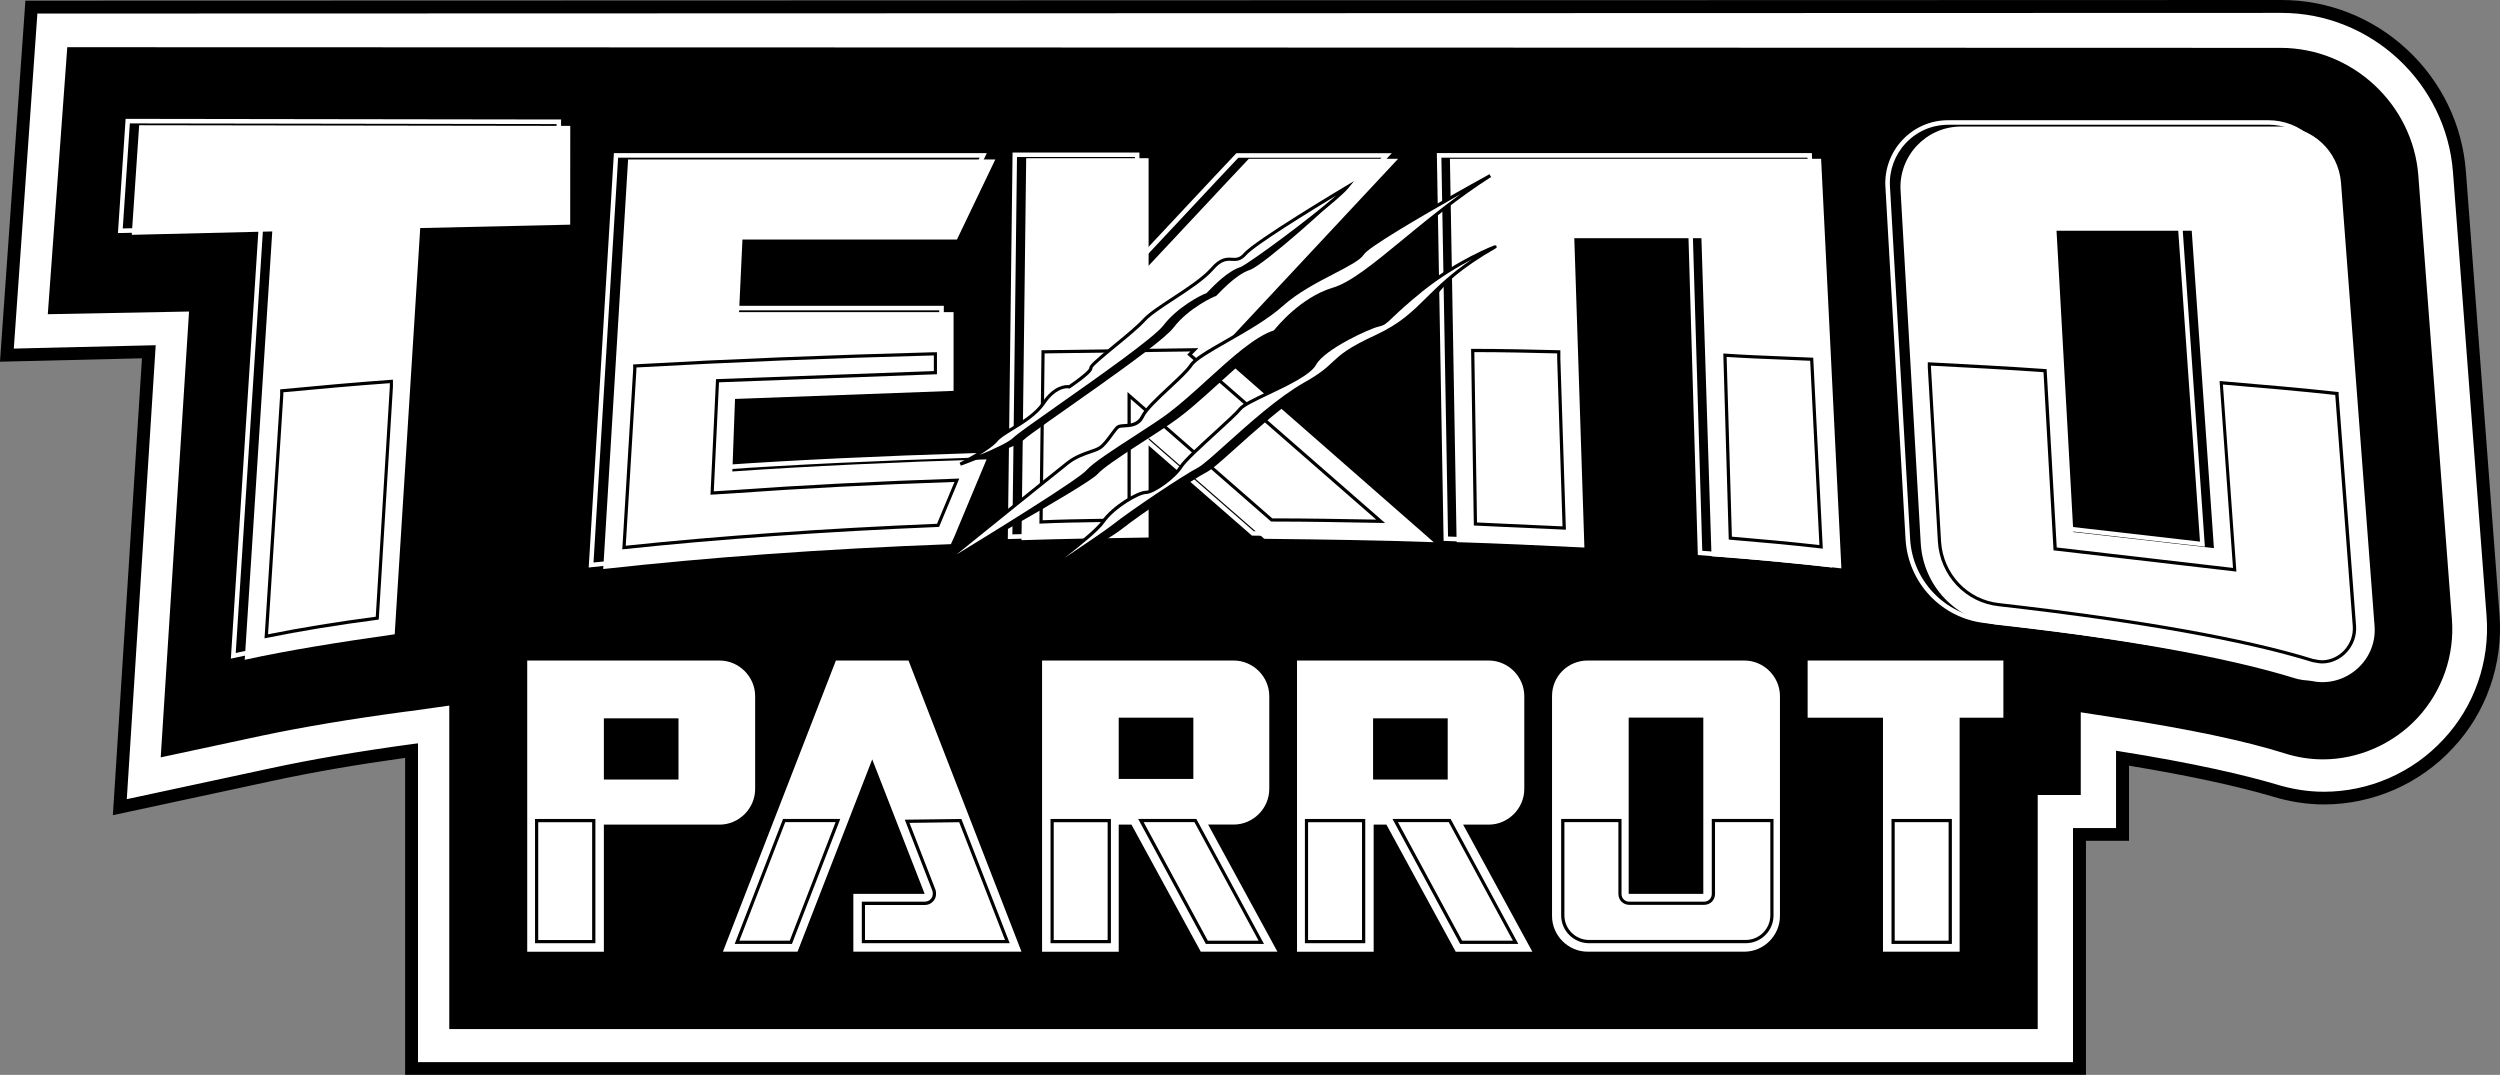 <?xml version="1.0" encoding="utf-8"?>
<!-- Generator: Adobe Illustrator 25.0.0, SVG Export Plug-In . SVG Version: 6.00 Build 0)  -->
<svg version="1.1" id="Layer_1" xmlns="http://www.w3.org/2000/svg" xmlns:xlink="http://www.w3.org/1999/xlink" x="0px" y="0px"
	 viewBox="0 0 3839 1650.6" style="enable-background:new 0 0 3839 1650.6;" xml:space="preserve">
<rect x="0" y="0" width="3839" height="1650.6" fill="#808080" stroke="none"/>
<style type="text/css">
	.st0{fill:#FFFFFF;}
	.st1{fill:#23A8E0;}
	.st2{fill:#EC1C27;}
	.st3{fill:#E59E24;}
	.st4{fill:#1C75BA;}
	.st5{fill:#A31E22;}
	.st6{stroke:#FFFFFF;stroke-width:7;stroke-miterlimit:10;}
	.st7{fill:#FFFFFF;stroke:#000000;stroke-width:5;stroke-miterlimit:10;}
	.st8{fill:#FFFFFF;stroke:#000000;stroke-width:7;stroke-miterlimit:10;}
	.st9{fill:#DC571F;}
	.st10{stroke:#FFFFFF;stroke-width:5;stroke-miterlimit:10;}
</style>
<g>
	<g>
		<g>
			<g>
				<path class="st0" d="M632,1640.7v-488.2c-80.9,11-152.9,23.4-214.2,36.6l-233.8,50.3l44.6-699.4l-218,5.2L48.2,10.9l3455.4-1
					c142.5,0,262.5,111.5,273.2,253.9l51.6,681.6c5.4,72.6-19.6,144.2-68.7,196.5c-49,53.2-118.6,83.7-191.1,83.7
					c-24.9,0-50.5-4-76.2-11.8c-58.7-17.4-137.1-34-233-49.5v117.1h-66.1v359.4H632z"/>
			</g>
			<g>
				<path d="M3503.5,19.8c137.3,0,253,107.4,263.3,244.8l51.6,681.6c5.2,69.2-18.6,138.4-66.1,189c-47.5,51.6-114.6,80.6-183.8,80.6
					c-24.8,0-49.6-4.1-73.3-11.4c-45.4-13.4-121.9-32-245.8-51.6v118.8h-66.1v359.4H641.9v-489.5l-8.3,1
					c-83.6,11.4-155.9,23.8-217.9,37.2l-221,47.5l44.4-697.1l-217.9,5.2L57.4,20.8L3503.5,19.8 M3503.5,0L3503.5,0L3503.5,0L57.4,1
					L39,1l-1.3,18.4L1.5,533.7L0,555.4l21.7-0.5l196.3-4.7l-43,675.5l-1.7,26.1l25.6-5.5l221-47.5c58.2-12.6,126.1-24.4,202.2-35
					v466.9v19.8h19.8h2541.5h19.8v-19.8v-339.6h46.3h19.8v-19.8v-95.5c90.2,14.9,164.3,30.8,220.3,47.3c26.6,8.1,53.2,12.2,79,12.2
					c75.2,0,147.5-31.6,198.3-86.8c51-54.3,77-128.7,71.4-204L3786.6,263c-5.4-71.4-37.4-137.8-90.3-186.9
					C3643.5,27,3575,0,3503.5,0L3503.5,0z"/>
			</g>
		</g>
	</g>
</g>
<g>
	<g>
		<path d="M3765.2,951.3l-51.6-681.6c-8.3-109.5-101.2-196.2-211.7-196.2l-3398.6-1l-29.9,410l216.9-4.1L246.8,1163l153.9-33
			c63-13.4,137.3-25.8,222-37.2l8.3-1l58.9-8.3v496.7l2439.2,0v-359.4h66.1v-127l59.9,9.3c105.3,16.5,191.1,34.1,253,53.7
			c19.6,6.2,39.2,9.3,58.9,9.3c54.7,0,108.4-23.8,145.6-64C3750.7,1060.8,3769.3,1006,3765.2,951.3z"/>
	</g>
	<g>
		<g>
			<path d="M858.1,187.1l-662-1l-11.4,168.3l215.8-5.2l-42.3,657.8c66.1-14.5,143.5-26.9,230.3-39.2l39.2-623.8l230.3-5.2
				L858.1,187.1L858.1,187.1z"/>
			<path class="st0" d="M354.5,1011.4l0.3-4.6l42.1-654.1l-215.8,5.2l11.8-175.4l668.7,1l0,158.7l-230.5,5.2l-39.2,623.4l-2.8,0.4
				c-101.4,14.5-172.3,26.6-230,39.2L354.5,1011.4z M404.3,345.7l-42.3,657c56.5-12.2,125.8-24,223.3-37.9l39.3-624.1l230.1-5.2
				v-145l-655.3-1l-10.9,161.3L404.3,345.7z"/>
		</g>
		<g>
			<path d="M1110.1,606.4l335.6-12.4V473.1h-329.4l5.2-111.5h329.4l58.9-122.9H945.9l-38.2,628.9c158-17.6,338.7-31,533.9-38.2
				l5.2-11.4l49.6-118.8c-135.3,4.1-271.6,10.3-390.4,18.6L1110.1,606.4z"/>
			<path class="st0" d="M904,871.5l38.7-636.3h572.6l-62.2,129.8h-328.3l-4.8,104.6h329.3v127.6l-335.8,12.4l-3.9,104.5
				c111.1-7.7,244.7-14,386.7-18.3l5.4-0.2l-51.7,123.8l-6,13.3l-2.1,0.1c-189.1,7-368.6,19.9-533.7,38.2L904,871.5z M949.2,242.2
				l-37.8,621.6c163.5-18,341.1-30.7,527.9-37.7l4.3-9.4l47.5-113.8c-141.5,4.4-274.5,10.7-384.9,18.4l-3.8,0.3l4.4-118.6l3.2-0.1
				l332.3-12.3v-114h-329.6l5.5-118.5h330.6l55.5-116H949.2z"/>
		</g>
		<g>
			<path d="M1851.6,536.1l277.8-297.4h-229.3l-33,35.1l-120.8,129.1V237.7h-188l-7.2,586.6c64-2.1,129.1-3.1,195.2-4.1V664.2
				l177.6,154.9c88.8,1,175.6,2.1,260.2,5.2L1851.6,536.1z"/>
			<path class="st0" d="M2193.8,828.1l-9.8-0.4c-85.6-3.1-174.4-4.2-260.2-5.2l-1.3,0l-172.8-150.7v151.7l-3.4,0.1
				c-64,1-130.2,2-195.1,4.1l-3.6,0.1l7.3-593.6h194.8v159.9l114.8-122.7l34.1-36.2h238.7l-280.8,300.6L2193.8,828.1z M1561.7,241.1
				l-7.1,579.5c62.7-2,126.4-3,188.2-4V656.6l182.4,159.1c82.2,1,167,2,249.2,4.8l-327.8-284.1l274.8-294.2h-219.8l-32,34
				l-126.8,135.5V241.1H1561.7z"/>
		</g>
		<g>
			<path d="M2610.6,849c70.2,5.2,136.3,11.4,199.3,18.6v-3.1l-31-625.8H2655h-63h-195.2h-91.9h-95l10.3,588.6
				c67.1,2.1,133.2,5.2,196.2,8.3l-15.5-475h195.2L2610.6,849z"/>
			<path class="st0" d="M2813.4,871.5l-3.9-0.4c-63.3-7.3-130.3-13.5-199.2-18.6l-3.1-0.2l-0.1-3.1L2592.8,364h-188.2l15.5,475.2
				l-3.8-0.2c-58.4-2.9-126.6-6.1-196.2-8.3l-3.3-0.1l-10.4-595.5h575.8l31.1,629.3V871.5z M2614,845.8
				c66.5,4.9,131.2,11,192.4,17.9l-30.8-621.6h-562.2l10.2,581.8c67,2.1,132.5,5.2,189.2,8l-15.5-474.9h202.1L2614,845.8z"/>
		</g>
		<g>
			<path d="M3627.8,955.4l-51.6-681.6c-4.1-48.5-44.4-85.7-92.9-85.7h-491.6c-53.7,0-96,45.4-92.9,98.1l31,542.2
				c4.1,65.1,53.7,117.7,118.8,125c205.5,22.7,369.7,51.6,476.1,84.7C3579.3,1054.6,3632,1011.2,3627.8,955.4z M3166.2,810.8
				l-25.8-462.7H3348l34.1,487.4L3166.2,810.8z"/>
			<path class="st0" d="M3548.4,1045.1c-8.3,0-16.6-1.2-24.9-3.7c-104.6-32.5-269-61.7-475.5-84.6c-66.3-7.4-117.6-61.3-121.8-128.2
				l-31-542.2c-1.5-26.1,8-52.2,26.1-71.4c18.5-19.6,43.4-30.4,70.3-30.4h491.6c24.3,0,47.6,9.1,65.5,25.6
				c17.9,16.5,28.8,39,30.9,63.3l51.6,681.6c2,27.6-9.6,54.3-31.1,71.6C3585.1,1038.8,3567.1,1045.1,3548.4,1045.1z M2991.7,191.6
				c-24.9,0-48.1,10-65.2,28.2c-16.8,17.9-25.7,42-24.3,66.2l31,542.2c4,63.5,52.7,114.7,115.7,121.7
				c206.9,22.9,371.7,52.2,476.7,84.8c24.7,7.5,50.3,2.6,70.3-13.4c19.7-15.8,30.4-40.4,28.5-65.7l-51.6-681.6
				c-4-47-42.5-82.5-89.5-82.5H2991.7z M3385.8,839.5l-222.9-25.6l-0.2-2.9l-26-466.3h214.5l0.2,3.2L3385.8,839.5z M3169.5,807.7
				l208.8,24l-33.6-480.1h-200.7L3169.5,807.7z"/>
		</g>
	</g>
	<g>
		<path class="st0" d="M875.7,193.3l-662-1l-11.4,168.3l215.8-5.2l-42.3,657.8c66.1-14.5,143.5-26.9,230.3-39.2l39.2-623.8
			l230.3-5.2L875.7,193.3L875.7,193.3z"/>
	</g>
	<g>
		<path class="st0" d="M1128.7,612.6l335.6-12.4V479.3h-329.4l5.2-111.5h329.4l58.9-122.9H964.5l-38.2,628.9
			c158-17.6,338.7-31,533.9-38.2l5.2-11.4l49.6-118.8c-135.3,4.1-271.6,10.3-390.4,18.6L1128.7,612.6z"/>
	</g>
	<g>
		<path class="st0" d="M1869.1,541.3l277.8-297.4h-229.3l-33,35.1l-120.8,129.1V242.9h-188l-7.2,586.6c64-2.1,129.1-3.1,195.2-4.1
			V672.5l177.6,154.9c88.8,1,175.6,2.1,260.2,5.2L1869.1,541.3z"/>
	</g>
	<g>
		<path class="st0" d="M2628.2,854.2c70.2,5.2,136.3,11.4,199.3,18.6v-3.1l-31-625.8h-123.9h-63h-195.2h-91.9h-96l10.3,588.6
			c67.1,2.1,133.2,5.2,196.2,8.3l-15.5-475h195.2L2628.2,854.2z"/>
	</g>
	<g>
		<path class="st0" d="M3646.4,961.6L3594.8,280c-4.1-48.5-44.4-85.7-92.9-85.7h-490.5c-53.7,0-96,45.4-92.9,98.1l31,542.2
			c4.1,65.1,53.7,117.7,118.8,125c205.5,22.7,369.7,51.6,476.1,84.7C3596.8,1059.7,3650.5,1017.4,3646.4,961.6z M3183.8,817
			l-25.8-462.7h207.6l34.1,487.4L3183.8,817z"/>
	</g>
	<g>
		<g>
			<path class="st0" d="M2383.3,1069v337.7c0,29.9,24.8,54.7,54.7,54.7h240.6c29.9,0,54.7-24.8,54.7-54.7V1069
				c0-29.9-24.8-54.7-54.7-54.7H2438C2408.1,1014.3,2383.3,1038,2383.3,1069z M2501,1372.6v-270.6h114.6v270.6H2501z"/>
		</g>
		<g>
			<path class="st0" d="M2631.2,1260.1v112.6c0,8.3-6.2,14.5-14.5,14.5h-114.6c-8.3,0-14.5-6.2-14.5-14.5v-112.6h-87.8v145.6
				c0,21.7,17.6,40.3,40.3,40.3h240.6c21.7,0,40.3-17.6,40.3-40.3v-145.6H2631.2z"/>
			<path d="M2680.7,1448.4h-240.6c-23.6,0-42.8-19.2-42.8-42.7v-148.1h92.7v115c0,6.9,5,12,12,12h114.6c6.9,0,12-5,12-12v-115h94.8
				v148.1C2723.5,1429.2,2704.3,1448.4,2680.7,1448.4z M2402.3,1262.5v143.1c0,20.8,17,37.8,37.8,37.8h240.6
				c20.8,0,37.8-17,37.8-37.8v-143.1h-84.9v110.1c0,9.7-7.3,16.9-16.9,16.9h-114.6c-9.7,0-16.9-7.3-16.9-16.9v-110.1H2402.3z"/>
		</g>
	</g>
	<g>
		<g>
			<polygon class="st0" points="1310.4,1461.4 1568.6,1461.4 1395.1,1014.3 1283.6,1014.3 1110.1,1461.4 1224.7,1461.4 
				1339.4,1166.1 1419.9,1372.6 1310.4,1372.6 			"/>
		</g>
		<g>
			<path class="st0" d="M1474.6,1260.1l-81.6,1l41.3,106.4c1,4.1,1,9.3-2.1,13.4c-3.1,4.1-7.2,6.2-12.4,6.2h-94v58.9h221
				L1474.6,1260.1z"/>
			<path d="M1550.5,1448.4h-227.1v-63.8h96.4c4.4,0,7.8-1.7,10.4-5.2c2.9-3.8,2.3-8.6,1.7-11.2l-42.5-109.5l86.9-1.1L1550.5,1448.4z
				 M1328.4,1443.5h214.9l-70.4-180.9l-76.3,1l40.1,103.2l0,0.2c0.9,3.4,1.7,10-2.5,15.5c-3.6,4.8-8.4,7.2-14.4,7.2h-91.5V1443.5z"
				/>
		</g>
		<g>
			<polygon class="st0" points="1204.1,1260.1 1131.8,1447 1214.4,1447 1286.7,1260.1 			"/>
			<path d="M1216.1,1449.5h-87.9l74.2-191.9h87.9L1216.1,1449.5z M1135.4,1444.5h77.3l70.4-182h-77.3L1135.4,1444.5z"/>
		</g>
	</g>
	<g>
		<g>
			<path class="st0" d="M1088.4,1014.3h-46.5H927.3h-21.7h-96v447.2h117.7v-195.2h177.6c29.9,0,54.7-24.8,54.7-54.7V1069
				c0-29.9-24.8-54.7-54.7-54.7L1088.4,1014.3L1088.4,1014.3z M927.3,1197.1v-94h114.6v94H927.3z"/>
		</g>
		<g>
			<rect x="824" y="1260.1" class="st0" width="87.8" height="185.9"/>
			<path d="M914.3,1448.4h-92.7v-190.8h92.7V1448.4z M826.5,1443.5h82.8v-180.9h-82.8V1443.5z"/>
		</g>
	</g>
	<g>
		<g>
			<polygon class="st0" points="3076.4,1014.3 3009.2,1014.3 2891.5,1014.3 2775.8,1014.3 2775.8,1102.1 2891.5,1102.1 
				2891.5,1461.4 3009.2,1461.4 3009.2,1102.1 3076.4,1102.1 			"/>
		</g>
		<g>
			<rect x="2907" y="1260.1" class="st0" width="87.8" height="186.9"/>
			<path d="M2997.3,1449.5h-92.7v-191.9h92.7V1449.5z M2909.5,1444.5h82.8v-182h-82.8V1444.5z"/>
		</g>
	</g>
	<g>
		<g>
			<path class="st0" d="M2246.8,1266.3h39.2c29.9,0,54.7-24.8,54.7-54.7V1069c0-29.9-24.8-54.7-54.7-54.7h-26.9h-35.1h-114.6h-38.2
				h-79.5v447.2h117.7v-195.2h19.6l106.4,195.2h117.7L2246.8,1266.3z M2108.5,1197.1v-94h114.6v94H2108.5z"/>
		</g>
		<g>
			<path class="st0" d="M2094,1260.1V1446h-87.8v-185.9H2094z"/>
			<path d="M2096.5,1448.4h-92.7v-190.8h92.7V1448.4z M2008.7,1443.5h82.8v-180.9h-82.8V1443.5z"/>
		</g>
		<g>
			<polygon class="st0" points="2226.2,1260.1 2327.4,1447 2243.7,1447 2142.5,1260.1 			"/>
			<path d="M2331.5,1449.5h-89.3l-0.7-1.3l-103.2-190.6h89.3l0.7,1.3L2331.5,1449.5z M2245.2,1444.5h78l-98.5-182h-78L2245.2,1444.5
				z"/>
		</g>
	</g>
	<g>
		<g>
			<path class="st0" d="M1843.9,1461.4h117.7l-106.4-195.2h39.2c29.9,0,54.7-24.8,54.7-54.7V1069c0-29.9-24.8-54.7-54.7-54.7H1879
				h-46.5h-114.6h-21.7h-96v447.2h117.7v-195.2h19.6L1843.9,1461.4z M1717.9,1102.1h114.6v94h-114.6V1102.1z"/>
		</g>
		<g>
			<path class="st0" d="M1615.7,1260.1V1446h87.8v-185.9H1615.7z"/>
			<path d="M1705.9,1448.4h-92.7v-190.8h92.7V1448.4z M1618.1,1443.5h82.8v-180.9h-82.8V1443.5z"/>
		</g>
		<g>
			<polygon class="st0" points="1835.6,1260.1 1936.8,1447 1853.2,1447 1752,1260.1 			"/>
			<path d="M1941,1449.5h-89.3l-0.7-1.3l-103.2-190.6h89.3l0.7,1.3L1941,1449.5z M1854.7,1444.5h78l-98.5-182h-78L1854.7,1444.5z"/>
		</g>
	</g>
	<g>
		<path class="st0" d="M601,585.7c-57.8,4.1-113.6,9.3-168.3,14.5v6.2l-23.8,370.7c50.6-10.3,107.4-19.6,170.4-27.9L601,594
			L601,585.7z"/>
		<path d="M406.2,980.2l24-373.9v-8.4l2.2-0.2c56-5.3,111-10.4,168.4-14.5l2.6-0.2l0,11.1l-21.8,357.3l-2,0.3
			c-62.6,8.2-119.9,17.6-170.2,27.9L406.2,980.2z M435.1,602.4l0,4.1L411.6,974c49.1-9.9,104.7-19,165.4-27l21.6-353.1v-5.5
			C542.9,592.4,489.4,597.3,435.1,602.4z"/>
	</g>
	<g>
		<path class="st0" d="M1434.4,543.4c-159,4.1-312.9,10.3-459.6,18.6v5.2l-16.5,273.7c146.6-15.5,308.8-26.9,482.3-34.1l28.9-69.2
			c-126,4.1-243.7,10.3-342.9,17.6l-33,2.1l8.3-172.5l334.6-12.4v-23.8v-5.2H1434.4z"/>
		<path d="M955.6,843.6L972.3,567v-7.4l2.3-0.1c145.4-8.2,300-14.4,459.6-18.6l0.1,0h4.5v33.8l-334.7,12.4l-8,167.4l30.3-1.9
			c103-7.5,221.5-13.6,342.9-17.6l3.8-0.1l-31,74.2l-1.6,0.1c-174.9,7.3-337.1,18.7-482.1,34.1L955.6,843.6z M977.3,564.3l0,3
			L960.9,838c143.9-15.1,304.7-26.5,478-33.7l26.8-64.2c-120,4-237.1,10-338.9,17.4l-35.8,2.2l8.5-177.5l334.5-12.4v-24
			C1275.4,550,1121.8,556.2,977.3,564.3z"/>
	</g>
	<g>
		<path class="st0" d="M1826.8,544.4l293.3,256.1c-55.8-1-111.5-2.1-167.3-2.1l-218.9-191.1v191.1c-45.4,1-90.9,1-135.3,3.1
			l3.1-261.3c76.4-1,153.9-2.1,232.4-3.1L1826.8,544.4z"/>
		<path d="M1596.1,804.1l3.2-266.3l2.4,0c76.4-1,153.9-2.1,232.4-3.1l6.1-0.1l-9.7,9.7l296.4,258.8l-6.8-0.1
			c-54.8-1-111.5-2.1-167.3-2.1h-0.9l-0.7-0.6l-214.8-187.5v188l-2.4,0.1c-15.1,0.3-30.4,0.6-45.2,0.8c-29.7,0.5-60.4,0.9-90,2.3
			L1596.1,804.1z M1604.1,542.7l-3,256.2c28.9-1.3,58.7-1.7,87.6-2.2c14-0.2,28.4-0.4,42.7-0.7V602l222.3,194
			c53.2,0,107.2,1,159.6,1.9l-290.2-253.4l4.8-4.8C1752.4,540.7,1677.8,541.7,1604.1,542.7z"/>
	</g>
	<g>
		<path class="st0" d="M2261.6,541.3l4.1,263.3c45.4,2.1,91.9,4.1,136.3,6.2l-8.3-260.2v-10.3c-43.4-1-87.8-2.1-132.2-2.1
			L2261.6,541.3L2261.6,541.3z"/>
		<path d="M2404.6,813.4l-2.7-0.1c-29.6-1.4-60.1-2.8-90.7-4.1c-15.3-0.7-30.5-1.4-45.7-2.1l-2.3-0.1l-4.2-271.3h2.5
			c45.4,0,91.6,1.1,132.2,2.1l2.4,0.1v12.7L2404.6,813.4z M2268.1,802.3c14.4,0.7,28.9,1.3,43.3,2c29.6,1.3,59.2,2.7,88,4
			l-8.2-257.6l0-8c-39.3-0.9-83.6-2-127.2-2v0.6L2268.1,802.3z"/>
	</g>
	<g>
		<path class="st0" d="M2782,551.6l14.5,288.1c-44.4-5.2-90.9-9.3-139.4-13.4l-8.3-280.9C2694.3,548.5,2738.7,549.6,2782,551.6z"/>
		<path d="M2799.1,842.5l-2.9-0.3c-46.1-5.4-94.1-9.6-139.3-13.4l-2.2-0.2l-0.1-2.2l-8.3-283.6l2.7,0.2c29.7,2,59.2,3.2,87.7,4.3
			c15,0.6,30.4,1.2,45.5,1.9l2.2,0.1L2799.1,842.5z M2659.5,824.1c43.6,3.7,89.8,7.8,134.4,12.9l-14.2-283
			c-14.3-0.7-29-1.2-43.2-1.8c-27.7-1.1-56.3-2.2-85.1-4.1L2659.5,824.1z"/>
	</g>
	<g>
		<path class="st0" d="M3431.6,874.9l-275.7-32l-15.5-273.7c-57.8-4.1-116.7-7.2-177.6-10.3v5.2l15.5,267.5
			c3.1,50.6,41.3,91.9,91.9,97.1c207.6,23.8,374.9,52.7,481.2,85.7c5.2,1,10.3,2.1,14.5,2.1c13.4,0,26.9-6.2,36.1-16.5
			c9.3-10.3,14.5-23.8,13.4-38.2l-26.9-355.3v-2.1c-56.8-6.2-116.7-11.4-177.6-16.5L3431.6,874.9z"/>
		<path d="M3565.9,1018.8c-4.4,0-9.7-1.1-14.9-2.1l-0.3-0.1c-103.5-32.1-265.2-61-480.8-85.6c-51.3-5.2-90.9-47-94.1-99.4
			l-15.5-267.5v-7.8l2.6,0.1c60.5,3.1,119.6,6.2,177.7,10.3l2.2,0.2l15.5,273.8l270.7,31.4l-20.6-287l2.9,0.2
			c64.2,5.4,121.8,10.4,177.7,16.5l2.2,0.2v4.2l26.8,355.2c1,14.6-3.9,28.8-14.1,40.1C3594.1,1012.3,3579.9,1018.8,3565.9,1018.8z
			 M3552,1011.9c4.9,1,10,2,13.8,2c12.6,0,25.5-5.9,34.3-15.7c9.2-10.2,13.7-23.1,12.8-36.4l-26.9-355.3
			c-54.3-5.9-110.4-10.8-172.5-16l20.7,287.2l-3-0.3l-277.8-32.3l-0.1-2.1L3138,571.5c-56.5-4-114-7-172.8-10v2.5l15.5,267.4
			c3.1,49.9,40.8,89.8,89.7,94.8C3286.2,950.8,3448.2,979.7,3552,1011.9z"/>
	</g>
	<g>
		<g>
			<path d="M2068.4,287.3c0,0-127,87.8-143.5,106.4c-16.5,18.6-25.8-6.2-50.6,22.7c-24.8,27.9-85.7,57.8-104.3,78.5
				c-18.6,20.7-82.6,67.1-81.6,73.3c1,6.2-33,28.9-33,28.9s-19.6-4.1-39.2,24.8c-19.6,28.9-64,41.3-75.4,54.7
				c-11.4,13.4-66.1,35.1-66.1,35.1s82.6-21.7,97.1-36.1c14.5-14.5,207.6-142.5,230.3-172.5c22.7-29.9,63-48.5,65.1-48.5
				c2.1-1,28.9-33,52.7-40.3C1941.4,406,2050.9,308.9,2068.4,287.3z"/>
		</g>
		<g>
			<path d="M2288.4,269.7c0,0-171.4,105.3-182.8,123.9c-11.4,17.6-81.6,40.3-123.9,78.5c-42.3,38.2-127,73.3-139.4,92.9
				c-12.4,18.6-65.1,58.9-74.4,78.5c-9.3,19.6-32,11.4-38.2,16.5c-6.2,5.2-17.6,25.8-27.9,32c-10.3,6.2-29.9,8.3-48.5,22.7
				c-18.6,14.5-214.8,159-214.8,159s231.3-128.1,246.8-145.6c15.5-17.6,95-64,125-86.7c54.7-41.3,116.7-112.6,162.1-127
				c0,0,38.2-49.6,88.8-65.1C2111.8,433.9,2180,338.9,2288.4,269.7z"/>
		</g>
		<g>
			<path d="M2295.6,379.2c2.1-1-39.2,17.6-95,63c-55.8,45.4-53.7,57.8-69.2,59.9c-14.5,3.1-84.7,35.1-98.1,59.9
				s-103.3,54.7-114.6,69.2c-11.4,13.4-80.6,72.3-90.9,88.8c-9.3,16.5-53.7,39.2-65.1,39.2s-43.4,14.5-59.9,39.2
				c-16.5,24.8-148.7,114.6-148.7,114.6s143.5-80.6,169.4-101.2c25.8-20.7,107.4-75.4,131.2-87.8c20.7-11.4,100.2-95,162.1-130.1
				c58.9-33,34.1-38.2,110.5-73.3C2205.8,484.5,2189.3,440.1,2295.6,379.2z"/>
		</g>
		<g>
			<path class="st0" d="M2068.4,287.3c0,0-140.4,83.6-157,103.3c-16.5,18.6-25.8-6.2-50.6,22.7c-24.8,27.9-85.7,57.8-104.3,78.5
				s-82.6,67.1-81.6,73.3s-33,28.9-33,28.9s-19.6-4.1-39.2,24.8c-19.6,28.9-62,43.4-73.3,57.8c-11.4,13.4-54.7,36.1-54.7,36.1
				s69.2-24.8,83.6-39.2C1572.7,659,1765.9,531,1788.6,501c22.7-29.9,63-48.5,65.1-48.5c2.1-1,28.9-33,52.7-40.3
				C1927,401.9,2050.9,308.9,2068.4,287.3z"/>
			<path d="M1475.5,715.1l-2-4.5c0.4-0.2,43.1-22.6,54-35.6c4.8-6.1,14.5-12,25.7-18.8c16-9.8,36-21.9,47.5-38.8
				c17.9-26.4,36.1-26.5,40.7-26c14.8-9.9,30.6-22.6,31.2-26c-0.5-4.2,7.3-11.2,38-36.5c16.7-13.7,35.6-29.3,44.2-38.8
				c8.8-9.7,26.6-21.4,45.4-33.7c21.4-14,45.7-29.9,58.9-44.7c14.5-16.9,24.7-16.4,32.8-15.9c6.3,0.3,11.2,0.6,17.8-6.8
				c16.6-19.7,151.8-100.3,157.6-103.8l11.9-7.1l-8.7,10.8c-18.2,22.5-142.8,115.5-163,125.6l-0.4,0.2
				c-18.4,5.6-38.8,26.7-47.6,35.7c-3.2,3.3-3.9,4-4.7,4.4l-0.5,0.3h-0.4c-3.4,1-41.4,18.7-63.3,47.6
				c-14.9,19.6-100.5,79.8-163.1,123.8c-33.5,23.6-62.5,43.9-67.5,48.9C1545.4,689.9,1478.3,714,1475.5,715.1z M1639.1,596.2
				c-5.5,0-19.7,2.3-34.3,23.9c-12.1,17.8-32.6,30.3-49,40.3c-10.8,6.6-20.1,12.3-24.4,17.7c-5.1,6.1-16.3,13.8-27.2,20.6
				c20.3-8.3,44.7-19.3,52.4-27c5.3-5.3,33-24.8,68.1-49.5c62.3-43.8,147.6-103.8,162-122.7c20.9-27.6,58.2-46.9,65.9-49.3
				c0.6-0.5,2-2,3.4-3.4c9-9.3,30-30.9,49.5-36.9c17.4-8.8,107.9-75.8,146.2-109.6c-38.5,23.3-125.7,76.9-138.2,91.8
				c-8.2,9.2-15.1,8.8-21.8,8.5c-7.8-0.4-15.9-0.9-28.8,14.3c-13.6,15.3-37.1,30.7-59.9,45.6c-18.6,12.2-36.1,23.6-44.5,32.9
				c-8.8,9.8-27,24.8-44.7,39.3c-15.5,12.7-34.7,28.5-36.2,32.3c0.2,2.8-2,7.2-17.1,18.8c-8.4,6.4-17,12.2-17,12.2l-0.9,0.6l-1-0.2
				C1641.3,596.4,1640.5,596.2,1639.1,596.2z"/>
		</g>
		<g>
			<path class="st0" d="M2288.4,269.7c0,0-185.9,102.2-196.2,119.8c-11.4,17.6-81.6,40.3-123.9,78.5c-42.3,38.2-127,73.3-139.4,92.9
				c-12.4,18.6-65.1,58.9-74.4,78.5s-32,11.4-38.2,16.5c-6.2,5.2-17.6,25.8-27.9,32c-10.3,6.2-29.9,8.3-48.5,22.7
				c-18.6,14.5-201.4,162.1-201.4,162.1s216.9-131.2,232.4-149.7c15.5-17.6,95-64,125-86.7c54.7-41.3,116.7-112.6,162.1-127
				c0,0,38.2-49.6,88.8-65.1C2098.4,429.8,2180,338.9,2288.4,269.7z"/>
			<path d="M1439.8,874.9l-2.8-4c1.8-1.5,183-147.9,201.4-162.2c12.1-9.4,24.7-13.7,34.8-17.2c5.6-1.9,10.5-3.6,14-5.7
				c5.8-3.5,12.5-12.6,17.8-19.9c3.8-5.2,7.1-9.6,9.7-11.9c2.7-2.2,7-2.5,12.1-2.8c8.9-0.5,19.9-1.2,25.5-12.9
				c5.4-11.3,23.9-28.6,41.8-45.3c14.1-13.1,27.4-25.5,32.7-33.5c6.3-10,28.7-22.8,57-38.9c28.7-16.4,61.3-35,82.8-54.5
				c23.2-20.9,54.7-37.3,80-50.4c20.7-10.7,38.6-20,43.5-27.5c10.9-18.1,189.5-116.5,197.1-120.7l2.5,4.3
				c-49.6,31.6-93.2,67.5-131.6,99.2c-45.9,37.8-82.2,67.7-110.7,75.7c-49.2,15.1-87.1,63.7-87.5,64.2l-0.5,0.6l-0.7,0.2
				c-28.6,9.1-65.2,42.3-100.6,74.5c-20.2,18.3-41,37.3-60.8,52.2c-12,9.1-31.7,21.9-52.5,35.3c-31,20-63,40.8-72.1,51.1
				C1657.2,743.3,1448.6,869.6,1439.8,874.9z M2242.2,298.4c-60.7,34.4-141.6,81.7-147.8,92.4l-0.1,0.1
				c-5.6,8.6-23.1,17.7-45.4,29.3c-25.1,13-56.3,29.2-79,49.7c-22,19.8-54.8,38.6-83.7,55.1c-26.6,15.2-49.6,28.3-55.3,37.3
				c-5.7,8.6-19.2,21.1-33.5,34.5c-16.8,15.6-35.8,33.3-40.7,43.8c-6.8,14.4-20,15.2-29.7,15.7c-4,0.2-7.7,0.4-9.2,1.7
				c-2.2,1.8-5.5,6.3-8.9,11c-5.9,8.1-12.6,17.2-19.3,21.2c-4,2.4-9.1,4.1-15,6.1c-9.7,3.3-21.8,7.5-33.3,16.4
				c-13.8,10.8-119.9,96.4-172.3,138.7c60.8-37.2,188.4-116,199.9-129.8c9.6-10.9,41.9-31.8,73.1-52c20.7-13.4,40.3-26.1,52.2-35.1
				c19.6-14.8,40.3-33.6,60.4-51.9c37.1-33.7,72.2-65.6,101.7-75.3c4.8-6,41.2-50.5,89.6-65.3c27.5-7.7,63.5-37.3,109-74.7
				C2181.5,345.3,2210.5,321.5,2242.2,298.4z"/>
		</g>
		<g>
			<path class="st0" d="M2295.6,379.2c2.1-1-55.8,20.7-112.6,66.1c-55.8,45.4-51.6,50.6-66.1,53.7c-14.5,3.1-84.7,35.1-98.1,59.9
				c-13.4,24.8-103.3,54.7-114.6,69.2c-11.4,14.5-80.6,72.3-90.9,88.8c-10.3,16.5-42.3,39.2-53.7,39.2c-11.4,0-49.6,21.7-66.1,45.4
				c-16.5,24.8-139.4,111.5-139.4,111.5s129.1-84.7,155.9-105.3c25.8-20.7,107.4-75.4,131.2-87.8c20.7-11.4,100.2-95,162.1-130.1
				c58.9-33,34.1-38.2,110.5-73.3C2191.3,480.4,2189.3,440.1,2295.6,379.2z"/>
			<path d="M1555.5,915.1l-2.8-4.1c1.2-0.9,122.7-86.8,138.8-110.9c16.4-23.6,55-46.5,68.2-46.5c10.1,0,41.6-22,51.6-38.1
				c6.1-9.7,30.3-31.8,53.7-53.2c16.7-15.3,32.6-29.8,37.3-35.8c5-6.4,22.3-14.6,44.1-25c28-13.3,62.8-29.9,70.3-43.8
				c13.7-25.3,84.5-57.9,99.8-61.1c7.1-1.5,9.1-3.4,18.3-12.2c7.9-7.5,21-20,46.7-41c29-23.2,58.2-40.1,77.5-50.1
				c11.1-5.8,20.2-9.9,25.8-12.4c10.6-4.6,10.8-4.5,11.9-4l1.4,0.7l0,3.1l-1.4,0.7c-54.1,31-79.9,56.5-102.7,79
				c-22,21.7-41,40.5-79.2,58.4c-42.6,19.6-53.6,29.8-65.1,40.7c-9.4,8.8-19.2,18-45.2,32.6c-38.7,21.9-84.6,63.2-118.2,93.4
				c-20.1,18.1-36,32.4-44,36.8c-23,12-104.9,66.8-130.8,87.5C1685,830.2,1556.8,914.3,1555.5,915.1z M2260.2,398.3
				c-20.9,10.9-48.3,27.1-75.6,48.9c-25.6,20.8-38.6,33.3-46.4,40.7c-9.4,9-12.2,11.7-20.7,13.5c-14.3,3.1-83.6,35-96.5,58.7
				c-8.3,15.3-42.4,31.6-72.5,45.9c-19.5,9.3-38,18.1-42.3,23.6c-5,6.4-20.3,20.3-37.9,36.4c-22.1,20.2-47.1,43.1-52.8,52.2
				c-10.4,16.6-43.2,40.4-55.8,40.4c-10.4,0-48.1,21.5-64.1,44.4c-7.1,10.7-33.1,32.3-60.8,53.7c31.3-21,62.3-42,73.8-50.9
				c26.7-21.3,107.8-75.7,131.5-88c7.4-4.1,23.1-18.2,43-36.1c33.7-30.3,79.9-71.8,119.1-94c25.5-14.3,35-23.2,44.2-31.9
				c11.9-11.1,23.1-21.6,66.4-41.5c37.5-17.5,56.2-36,77.8-57.4C2208.2,439.5,2227.6,420.3,2260.2,398.3z"/>
		</g>
	</g>
</g>
</svg>
